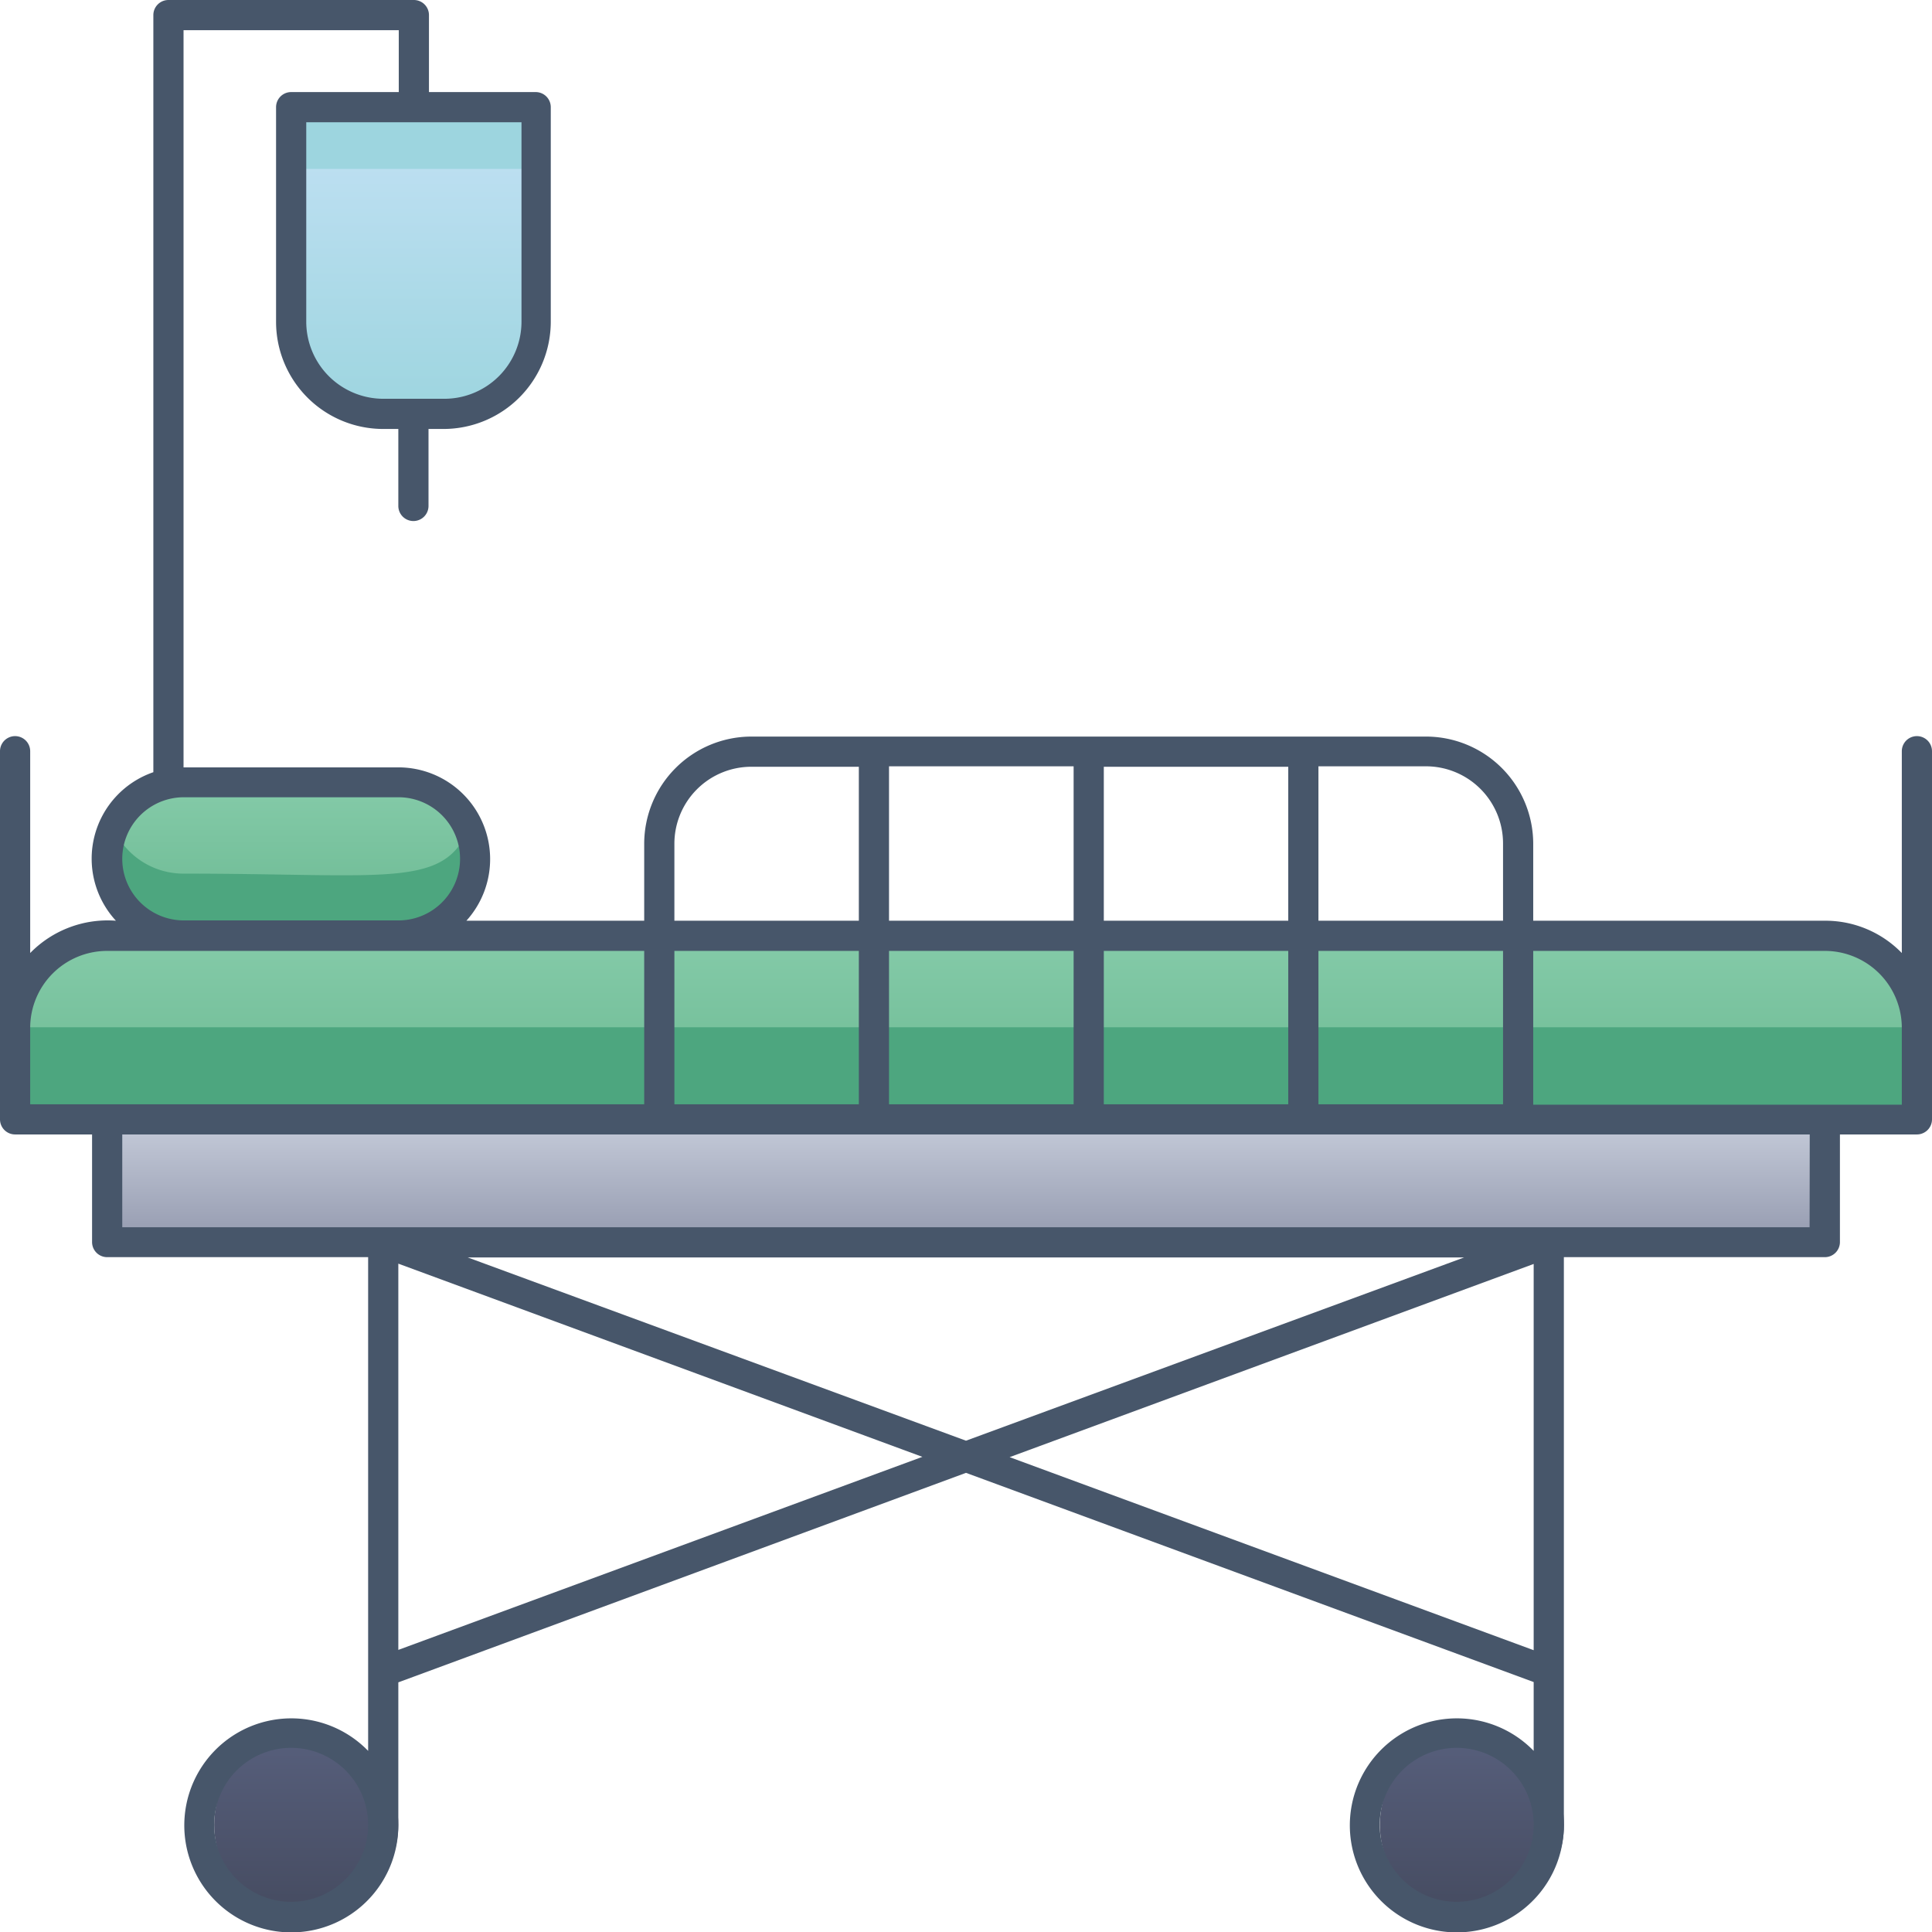 <svg xmlns="http://www.w3.org/2000/svg" xmlns:xlink="http://www.w3.org/1999/xlink" viewBox="0 0 128 128"><defs><style>.cls-1{fill:url(#linear-gradient);}.cls-2{fill:#4da67f;}.cls-3{fill:url(#linear-gradient-2);}.cls-4{fill:url(#linear-gradient-3);}.cls-5{fill:url(#linear-gradient-4);}.cls-6{fill:url(#linear-gradient-5);}.cls-7{fill:url(#linear-gradient-6);}.cls-8{fill:#9dd5df;}.cls-9{fill:#47566a;}</style><linearGradient id="linear-gradient" x1="64" y1="74.16" x2="64" y2="61.97" gradientUnits="userSpaceOnUse"><stop offset="0" stop-color="#6ab891"/><stop offset="1" stop-color="#85cba9"/></linearGradient><linearGradient id="linear-gradient-2" x1="64" y1="82.29" x2="64" y2="74.16" gradientUnits="userSpaceOnUse"><stop offset="0" stop-color="#949aaf"/><stop offset="1" stop-color="#c6ccda"/></linearGradient><linearGradient id="linear-gradient-3" x1="19.29" y1="61.97" x2="19.29" y2="51.81" xlink:href="#linear-gradient"/><linearGradient id="linear-gradient-4" x1="20.29" y1="127" x2="20.29" y2="114.81" gradientUnits="userSpaceOnUse"><stop offset="0" stop-color="#454b60"/><stop offset="1" stop-color="#575f7c"/></linearGradient><linearGradient id="linear-gradient-5" x1="97.52" x2="97.52" y2="114.81" xlink:href="#linear-gradient-4"/><linearGradient id="linear-gradient-6" x1="27.42" y1="27.45" x2="27.42" y2="7.13" gradientUnits="userSpaceOnUse"><stop offset="0" stop-color="#9dd5df"/><stop offset="1" stop-color="#c3e1f5"/></linearGradient></defs><title>Stratcer</title><g id="Stratcer"><path class="cls-1" d="M7.1,62H120.9a6.1,6.1,0,0,1,6.1,6.1v6.1a0,0,0,0,1,0,0H1a0,0,0,0,1,0,0v-6.1A6.1,6.1,0,0,1,7.1,62Z"/><rect class="cls-2" x="1" y="68.06" width="126" height="6.1"/><rect class="cls-3" x="7.1" y="74.16" width="113.81" height="8.13"/><path class="cls-4" d="M26.4,62H12.18a5.08,5.08,0,0,1,0-10.16H26.4A5.08,5.08,0,1,1,26.4,62Z"/><path class="cls-2" d="M26.4,62H12.18a5.09,5.09,0,0,1-4.66-7.12,5.07,5.07,0,0,0,4.66,3c13.47,0,17.2,1,18.88-3A5.09,5.09,0,0,1,26.4,62Z"/><circle class="cls-5" cx="20.29" cy="120.9" r="6.1"/><circle class="cls-6" cx="97.52" cy="120.9" r="6.1"/><path class="cls-7" d="M19.29,7.13H35.55a0,0,0,0,1,0,0V21.35a6.1,6.1,0,0,1-6.1,6.1H25.39a6.1,6.1,0,0,1-6.1-6.1V7.13A0,0,0,0,1,19.29,7.13Z"/><rect class="cls-8" x="19.29" y="7.13" width="16.26" height="4.06"/><path class="cls-9" d="M126,49.77V63.14A7.06,7.06,0,0,0,120.9,61H101.58v-5.1a7.11,7.11,0,0,0-7.1-7.1H49.77a7.11,7.11,0,0,0-7.09,7.1V61H30.9a6.08,6.08,0,0,0-4.5-10.16H12.16V2H26.42V6.1H19.29a1,1,0,0,0-1,1V21.32a7.1,7.1,0,0,0,7.1,7.1h1v5.1a1,1,0,0,0,2,0v-5.1h1a7.11,7.11,0,0,0,7.1-7.1V7.1a1,1,0,0,0-1-1H28.42V1a1,1,0,0,0-1-1H11.16a1,1,0,0,0-1,1V51.16A6.06,6.06,0,0,0,7.68,61,7.18,7.18,0,0,0,2,63.14V49.77a1,1,0,0,0-2,0V74.16a1,1,0,0,0,1,1H6.1v7.13a1,1,0,0,0,1,1H24.39V116a7.09,7.09,0,1,0,2,4.92v-9.46L64,97.58l37.61,13.86V116a7.09,7.09,0,1,0,2,4.92V83.29H120.9a1,1,0,0,0,1-1V75.16H127a1,1,0,0,0,1-1V49.77A1,1,0,0,0,126,49.77ZM34.55,21.32a5.11,5.11,0,0,1-5.1,5.1H25.39a5.11,5.11,0,0,1-5.1-5.1V8.1H34.55ZM19.29,126a5.1,5.1,0,1,1,5.1-5.1A5.11,5.11,0,0,1,19.29,126Zm77.23,0a5.1,5.1,0,1,1,5.09-5.1A5.11,5.11,0,0,1,96.52,126ZM120.9,63a5.1,5.1,0,0,1,5.1,5.09v5.1H101.58V63ZM73.13,73.16V63H85.35V73.16Zm-28.45,0V63H56.9V73.16ZM58.9,63H71.13V73.16H58.9Zm12.23-2H58.9V50.77H71.13Zm2-10.2H85.35V61H73.13ZM87.35,63H99.58V73.16H87.35Zm12.23-7.1V61H87.35V50.77h7.13A5.11,5.11,0,0,1,99.58,55.87Zm-54.9,0a5.1,5.1,0,0,1,5.09-5.1H56.9V61H44.68Zm-36.58,1a4.08,4.08,0,0,1,4.08-4.08H26.4a4.08,4.08,0,1,1,0,8.16H12.18A4.08,4.08,0,0,1,8.1,56.89ZM2,68.06A5.1,5.1,0,0,1,7.1,63H42.68V73.16H2Zm24.39,41.25V83.72l34.72,12.8Zm4.6-26H97L64,95.45Zm35.9,13.23,34.72-12.8v25.59Zm53-15.23H8.1V75.16H119.9Z"/></g></svg>